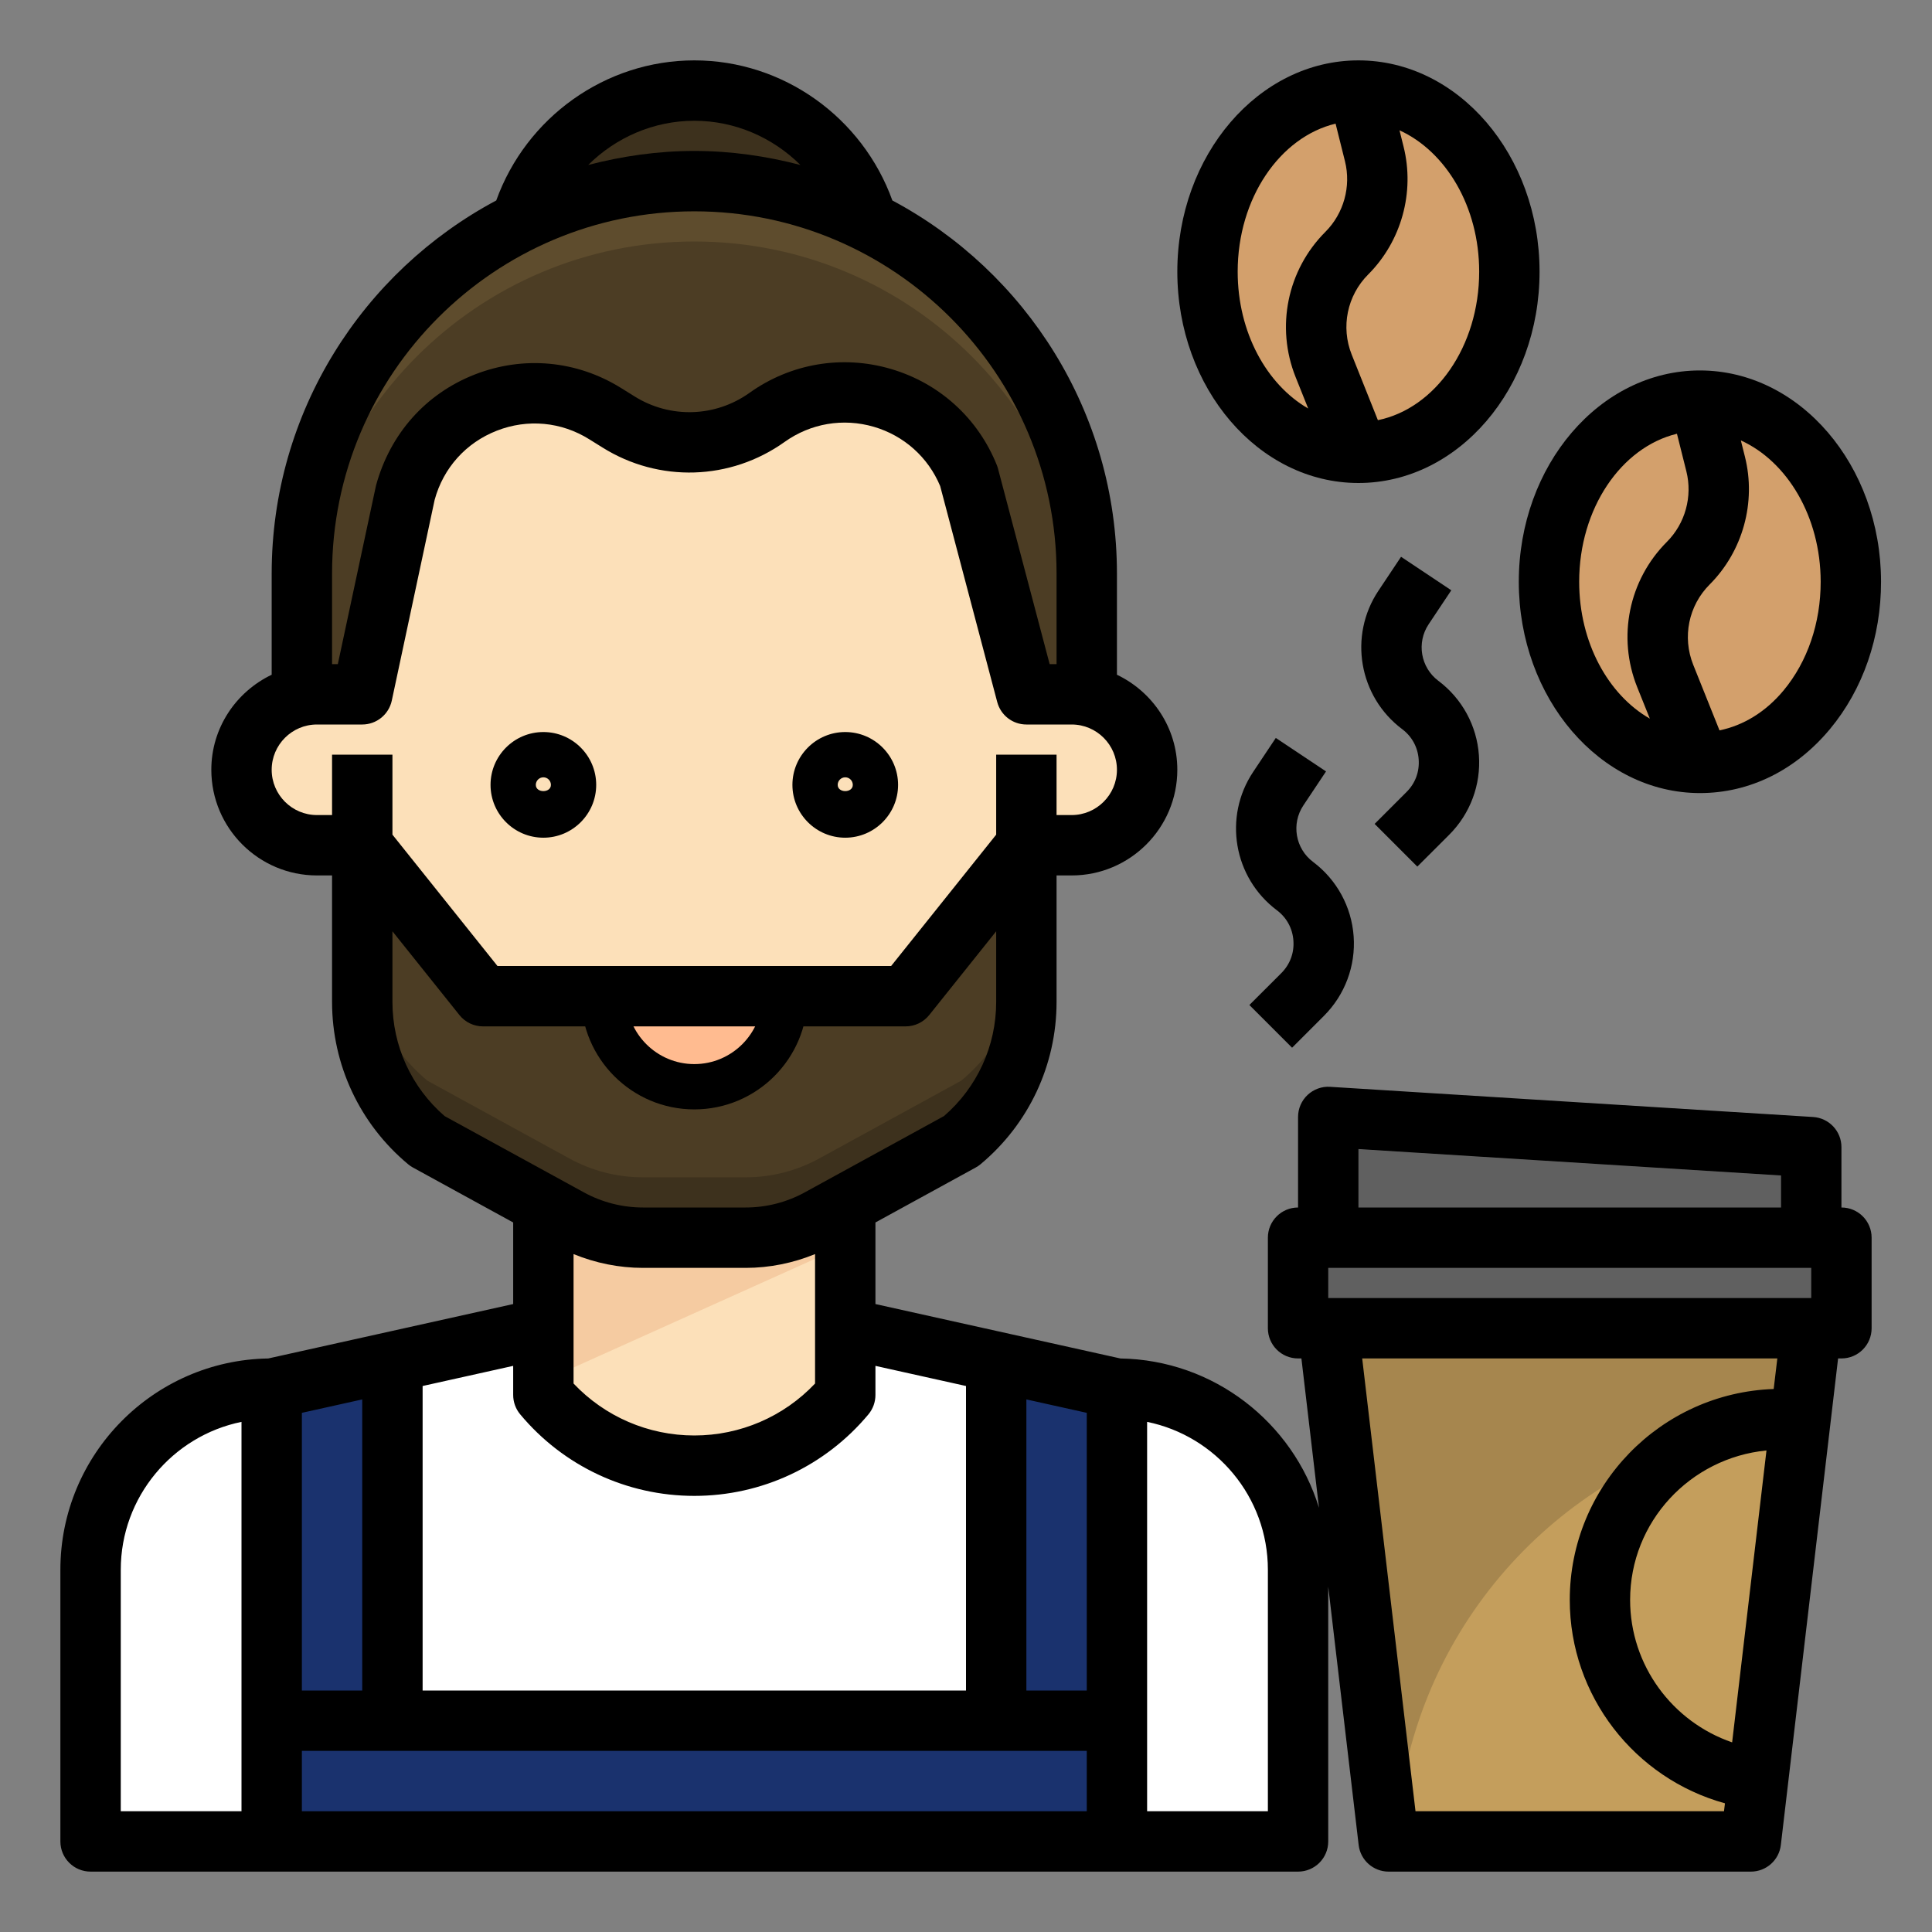 <svg width="71" height="71" viewBox="0 0 71 71" fill="none" xmlns="http://www.w3.org/2000/svg">
<rect x="0" y="0" width="71" height="71" fill="#808080" stroke="none"/>
<path d="M41.047 63.234V51.031L36.609 50.045V63.234H41.047Z" fill="#1A326E"/>
<path d="M36.609 63.234H14.422H9.984V67.672H41.047V63.234H36.609Z" fill="#1A326E"/>
<path d="M31.062 51.264V48.813V44.269L30.106 44.792C29.277 45.247 28.349 45.484 27.404 45.484H23.626C22.682 45.484 21.753 45.247 20.924 44.792L19.969 44.269V48.813V51.264C22.855 54.729 28.176 54.729 31.062 51.264Z" fill="#FCE0B9"/>
<path d="M9.984 63.234V51.031C6.308 51.031 3.328 54.011 3.328 57.688V67.672H9.984V63.234Z" fill="white"/>
<path d="M14.422 63.234V50.045L9.984 51.031V63.234H14.422Z" fill="#1A326E"/>
<path d="M25.516 39.938C27.354 39.938 28.844 38.448 28.844 36.609H22.188C22.188 38.448 23.677 39.938 25.516 39.938Z" fill="#FFBB90"/>
<path d="M22.188 36.609H28.844H33.281L37.719 31.062V27.734V31.062H39.383C40.915 31.062 42.156 29.821 42.156 28.289C42.156 26.757 40.915 25.516 39.383 25.516H37.719L35.605 17.512C34.423 14.554 30.781 13.487 28.189 15.338C26.572 16.494 24.416 16.561 22.73 15.507L22.245 15.204C19.453 13.459 15.769 14.901 14.902 18.077L13.312 25.516H11.648C10.116 25.516 8.875 26.757 8.875 28.289C8.875 29.821 10.116 31.062 11.648 31.062H13.312V27.734V31.062L17.75 36.609H22.188Z" fill="#FCE0B9"/>
<path d="M23.628 45.484H27.405C28.349 45.484 29.279 45.247 30.107 44.792L31.062 44.269V44.237V44.269L35.324 41.933C36.841 40.669 37.719 38.795 37.719 36.82V31.062L33.281 36.609H28.844C28.844 38.448 27.354 39.938 25.516 39.938C23.677 39.938 22.188 38.448 22.188 36.609H17.75L13.312 31.062V36.82C13.312 38.796 14.19 40.669 15.708 41.933L19.969 44.269V44.237V44.269L20.925 44.792C21.754 45.247 22.682 45.484 23.628 45.484Z" fill="#4C3D24"/>
<path d="M36.609 63.234V50.045L31.062 48.812V51.264C28.176 54.728 22.855 54.728 19.969 51.264V48.812L14.422 50.045V63.234H36.609Z" fill="white"/>
<path d="M41.047 67.672H47.703V57.688C47.703 54.011 44.723 51.031 41.047 51.031V63.234V67.672Z" fill="white"/>
<path d="M66.562 42.156L48.812 41.047V45.484H66.562V42.156Z" fill="#606060"/>
<path d="M48.812 48.812L51.031 67.672H64.344L66.166 52.181L66.562 48.812H48.812Z" fill="#C49E5C"/>
<path d="M14.902 18.077C15.769 14.901 19.453 13.459 22.245 15.204L22.73 15.507C24.416 16.561 26.571 16.494 28.189 15.338C30.781 13.487 34.423 14.554 35.605 17.512L37.719 25.516H39.383H39.938V21.078C39.938 13.113 33.481 6.656 25.516 6.656C17.55 6.656 11.094 13.113 11.094 21.078V25.516H11.648H13.312L14.902 18.077Z" fill="#4C3D24"/>
<path d="M48.812 45.484H47.703V48.812H48.812H66.562H67.672V45.484H66.562H48.812Z" fill="#606060"/>
<path d="M55.469 9.984C55.469 6.308 52.985 3.328 49.922 3.328L50.504 5.657C50.831 6.966 50.448 8.35 49.494 9.303C48.407 10.389 48.072 12.019 48.644 13.444L49.922 16.641C52.985 16.641 55.469 13.661 55.469 9.984Z" fill="#D3A06C"/>
<path d="M49.494 9.303C50.448 8.349 50.831 6.965 50.504 5.657L49.922 3.328C46.859 3.328 44.375 6.308 44.375 9.984C44.375 13.661 46.859 16.641 49.922 16.641L48.644 13.444C48.072 12.019 48.408 10.389 49.494 9.303Z" fill="#D3A06C"/>
<path d="M62.465 14.725L63.049 17.052C63.377 18.36 62.995 19.746 62.042 20.7C60.957 21.787 60.623 23.417 61.195 24.842L62.477 28.037C65.54 28.035 68.021 25.053 68.018 21.377C68.014 17.7 65.528 14.721 62.465 14.725Z" fill="#D3A06C"/>
<path d="M62.042 20.7C62.995 19.745 63.378 18.36 63.049 17.052L62.466 14.725C59.403 14.727 56.921 17.709 56.924 21.385C56.928 25.062 59.413 28.04 62.477 28.037L61.195 24.842C60.623 23.417 60.957 21.787 62.042 20.7Z" fill="#D3A06C"/>
<path d="M25.516 6.656C27.816 6.656 29.984 7.209 31.914 8.168C31.123 5.376 28.561 3.328 25.516 3.328C22.47 3.328 19.908 5.376 19.117 8.168C21.047 7.209 23.215 6.656 25.516 6.656Z" fill="#3D311D"/>
<path d="M19.969 50.754L31.062 45.762V44.269L30.106 44.792C29.277 45.247 28.349 45.484 27.404 45.484H23.626C22.682 45.484 21.753 45.247 20.924 44.792L19.969 44.269V48.813V50.754Z" fill="#F5CBA1"/>
<path d="M25.516 6.656C17.55 6.656 11.094 13.113 11.094 21.078V23.297C11.094 15.332 17.55 8.875 25.516 8.875C33.481 8.875 39.938 15.332 39.938 23.297V21.078C39.938 13.113 33.481 6.656 25.516 6.656Z" fill="#5E4C2D"/>
<path d="M48.812 48.812L51.031 67.672L51.694 64.802C53.284 57.909 59.122 52.819 66.166 52.181L66.562 48.812H48.812Z" fill="#A6864E"/>
<path d="M35.324 39.715L31.062 42.05L30.106 42.573C29.277 43.028 28.349 43.266 27.404 43.266H23.626C22.682 43.266 21.753 43.028 20.924 42.573L19.969 42.05L15.708 39.715C14.19 38.45 13.312 36.576 13.312 34.601V36.82C13.312 38.796 14.19 40.669 15.708 41.933L19.969 44.269L20.925 44.792C21.754 45.247 22.682 45.484 23.628 45.484H27.405C28.349 45.484 29.279 45.247 30.107 44.792L31.062 44.269L35.324 41.933C36.841 40.669 37.719 38.795 37.719 36.82V34.601C37.719 36.576 36.841 38.45 35.324 39.715Z" fill="#3D311D"/>
<path d="M19.969 30.785C18.898 30.785 18.027 29.914 18.027 28.844C18.027 27.773 18.898 26.902 19.969 26.902C21.039 26.902 21.91 27.773 21.91 28.844C21.91 29.914 21.039 30.785 19.969 30.785ZM19.969 28.566C19.816 28.566 19.691 28.691 19.691 28.844C19.691 29.149 20.246 29.149 20.246 28.844C20.246 28.691 20.122 28.566 19.969 28.566Z" fill="black"/>
<path d="M31.062 30.785C29.992 30.785 29.121 29.914 29.121 28.844C29.121 27.773 29.992 26.902 31.062 26.902C32.133 26.902 33.004 27.773 33.004 28.844C33.004 29.914 32.133 30.785 31.062 30.785ZM31.062 28.566C30.909 28.566 30.785 28.691 30.785 28.844C30.785 29.149 31.34 29.149 31.34 28.844C31.34 28.691 31.216 28.566 31.062 28.566Z" fill="black"/>
<path d="M25.516 40.77C23.223 40.77 21.355 38.904 21.355 36.609H23.02C23.02 37.986 24.14 39.105 25.516 39.105C26.891 39.105 28.012 37.986 28.012 36.609H29.676C29.676 38.904 27.809 40.77 25.516 40.77Z" fill="black"/>
<path d="M67.672 44.375V42.156C67.672 41.571 67.217 41.086 66.631 41.049L48.881 39.94C48.578 39.919 48.276 40.03 48.053 40.238C47.83 40.448 47.703 40.741 47.703 41.047V44.375C47.09 44.375 46.594 44.872 46.594 45.484V48.812C46.594 49.425 47.09 49.922 47.703 49.922H47.826L48.472 55.411C47.509 52.275 44.609 49.978 41.173 49.923L32.172 47.923V44.925L35.856 42.906C35.919 42.872 35.978 42.832 36.034 42.785C37.81 41.305 38.828 39.131 38.828 36.82V32.172H39.383C41.524 32.172 43.266 30.43 43.266 28.289C43.266 26.746 42.354 25.421 41.047 24.796V21.078C41.047 15.144 37.699 9.981 32.794 7.367C31.696 4.318 28.789 2.219 25.516 2.219C22.242 2.219 19.335 4.318 18.237 7.367C13.332 9.981 9.984 15.144 9.984 21.078V24.796C8.678 25.421 7.766 26.746 7.766 28.289C7.766 30.43 9.507 32.172 11.648 32.172H12.203V36.82C12.203 39.131 13.222 41.305 14.998 42.785C15.053 42.832 15.113 42.872 15.175 42.906L18.859 44.925V47.923L9.858 49.923C5.633 49.991 2.219 53.447 2.219 57.688V67.672C2.219 68.284 2.715 68.781 3.328 68.781H47.703C48.317 68.781 48.812 68.284 48.812 67.672V58.308L49.93 67.802C49.995 68.361 50.469 68.781 51.031 68.781H64.344C64.906 68.781 65.38 68.361 65.445 67.802L67.549 49.922H67.672C68.285 49.922 68.781 49.425 68.781 48.812V45.484C68.781 44.872 68.285 44.375 67.672 44.375ZM13.312 62.125H11.094V51.921L13.312 51.428V62.125ZM11.094 64.344H14.422H36.609H39.938V66.562H11.094V64.344ZM39.938 62.125H37.719V51.428L39.938 51.921V62.125ZM21.078 46.087C21.885 46.417 22.752 46.594 23.628 46.594H27.404C28.279 46.594 29.147 46.417 29.953 46.087V50.844C28.802 52.062 27.204 52.753 25.516 52.753C23.827 52.753 22.23 52.062 21.078 50.844V46.087ZM25.516 4.438C27.01 4.438 28.399 5.053 29.415 6.063C28.167 5.738 26.865 5.547 25.516 5.547C24.167 5.547 22.864 5.738 21.616 6.063C22.632 5.053 24.021 4.438 25.516 4.438ZM12.203 21.078C12.203 13.737 18.175 7.766 25.516 7.766C32.856 7.766 38.828 13.737 38.828 21.078V24.406H38.574L36.678 17.229C36.666 17.184 36.653 17.142 36.636 17.1C35.945 15.371 34.524 14.081 32.738 13.558C30.955 13.035 29.059 13.355 27.545 14.436C26.287 15.335 24.627 15.385 23.317 14.566L22.832 14.264C21.201 13.246 19.241 13.062 17.447 13.763C15.655 14.464 14.338 15.931 13.817 17.846L12.415 24.406H12.203V21.078ZM11.648 29.953C10.731 29.953 9.984 29.206 9.984 28.289C9.984 27.372 10.731 26.625 11.648 26.625H13.312C13.836 26.625 14.288 26.259 14.398 25.747L15.973 18.369C16.292 17.196 17.125 16.27 18.257 15.828C19.39 15.385 20.628 15.5 21.658 16.145L22.143 16.447C24.216 17.743 26.842 17.662 28.835 16.24C29.791 15.558 30.985 15.355 32.114 15.685C33.221 16.009 34.107 16.802 34.551 17.863L36.647 25.797C36.775 26.285 37.215 26.625 37.719 26.625H39.383C40.3 26.625 41.047 27.372 41.047 28.289C41.047 29.206 40.3 29.953 39.383 29.953H38.828V27.734H36.609V30.673L32.749 35.5H18.282L14.422 30.673V27.734H12.203V29.953H11.648ZM14.422 36.82V34.225L16.884 37.303C17.094 37.566 17.413 37.719 17.75 37.719H33.281C33.618 37.719 33.937 37.566 34.148 37.303L36.609 34.225V36.82C36.609 38.437 35.912 39.96 34.691 41.015L29.573 43.82C28.909 44.184 28.16 44.375 27.404 44.375H23.628C22.871 44.375 22.122 44.183 21.459 43.82L16.34 41.016C15.12 39.96 14.422 38.437 14.422 36.82ZM19.116 51.975C20.704 53.88 23.036 54.973 25.516 54.973C27.995 54.973 30.327 53.881 31.916 51.975C32.081 51.776 32.172 51.524 32.172 51.264V50.195L35.5 50.935V62.125H15.531V50.935L18.859 50.195V51.264C18.859 51.524 18.95 51.776 19.116 51.975ZM4.438 57.688C4.438 55.01 6.347 52.769 8.875 52.253V66.562H4.438V57.688ZM46.594 66.562H42.156V52.253C44.684 52.769 46.594 55.008 46.594 57.688V66.562ZM49.922 42.227L65.453 43.198V44.375H49.922V42.227ZM66.562 47.703H48.812V46.594H66.562V47.703ZM63.655 64.031C61.458 63.278 59.906 61.198 59.906 58.797C59.906 55.922 62.113 53.578 64.917 53.304L63.655 64.031ZM65.182 51.045C61.027 51.189 57.688 54.606 57.688 58.797C57.688 62.322 60.075 65.358 63.391 66.271L63.356 66.562H52.019L50.06 49.922H65.316L65.182 51.045Z" fill="black"/>
<path d="M45.914 36.934L47.483 38.503L48.657 37.329C49.426 36.559 49.824 35.495 49.746 34.41C49.669 33.323 49.124 32.327 48.255 31.675C47.603 31.187 47.447 30.274 47.899 29.597L48.731 28.349L46.885 27.119L46.053 28.367C44.949 30.022 45.331 32.254 46.923 33.45C47.284 33.721 47.501 34.118 47.532 34.567C47.565 35.017 47.407 35.441 47.089 35.76L45.914 36.934Z" fill="black"/>
<path d="M50.517 30.278L52.086 31.847L53.261 30.673C54.03 29.903 54.428 28.839 54.349 27.753C54.273 26.667 53.728 25.671 52.858 25.019C52.207 24.53 52.051 23.617 52.502 22.941L53.334 21.693L51.488 20.462L50.656 21.71C49.552 23.366 49.935 25.598 51.527 26.794C51.888 27.064 52.105 27.462 52.136 27.911C52.168 28.361 52.011 28.785 51.692 29.103L50.517 30.278Z" fill="black"/>
<path d="M49.922 2.219C46.251 2.219 43.266 5.702 43.266 9.984C43.266 14.267 46.251 17.75 49.922 17.75C53.593 17.75 56.578 14.267 56.578 9.984C56.578 5.702 53.593 2.219 49.922 2.219ZM45.484 9.984C45.484 7.285 47.036 5.035 49.082 4.544L49.427 5.926C49.658 6.85 49.383 7.844 48.709 8.519C47.306 9.921 46.877 12.017 47.613 13.857L48.076 15.013C46.55 14.133 45.484 12.217 45.484 9.984ZM50.637 15.441L49.675 13.033C49.269 12.018 49.506 10.862 50.279 10.088C51.502 8.865 52 7.063 51.58 5.387L51.431 4.789C53.133 5.565 54.359 7.59 54.359 9.984C54.359 12.737 52.743 15.01 50.637 15.441Z" fill="black"/>
<path d="M62.469 13.614C62.468 13.614 62.466 13.614 62.465 13.614C58.794 13.618 55.812 17.103 55.815 21.385C55.818 25.665 58.805 29.145 62.472 29.145H62.478C64.295 29.144 65.989 28.309 67.25 26.793C68.463 25.336 69.13 23.411 69.127 21.374C69.124 17.096 66.137 13.614 62.469 13.614ZM58.034 21.383C58.032 18.684 59.581 16.434 61.627 15.94L61.973 17.321C62.205 18.246 61.931 19.24 61.256 19.914C59.855 21.318 59.428 23.413 60.167 25.254L60.631 26.41C59.103 25.535 58.035 23.617 58.034 21.383ZM65.544 25.375C64.888 26.163 64.07 26.66 63.191 26.841L62.225 24.43C61.818 23.413 62.054 22.257 62.826 21.483C64.049 20.259 64.546 18.459 64.125 16.782L63.975 16.185C65.678 16.959 66.906 18.984 66.909 21.377C66.91 22.896 66.425 24.315 65.544 25.375Z" fill="black"/>
</svg>
